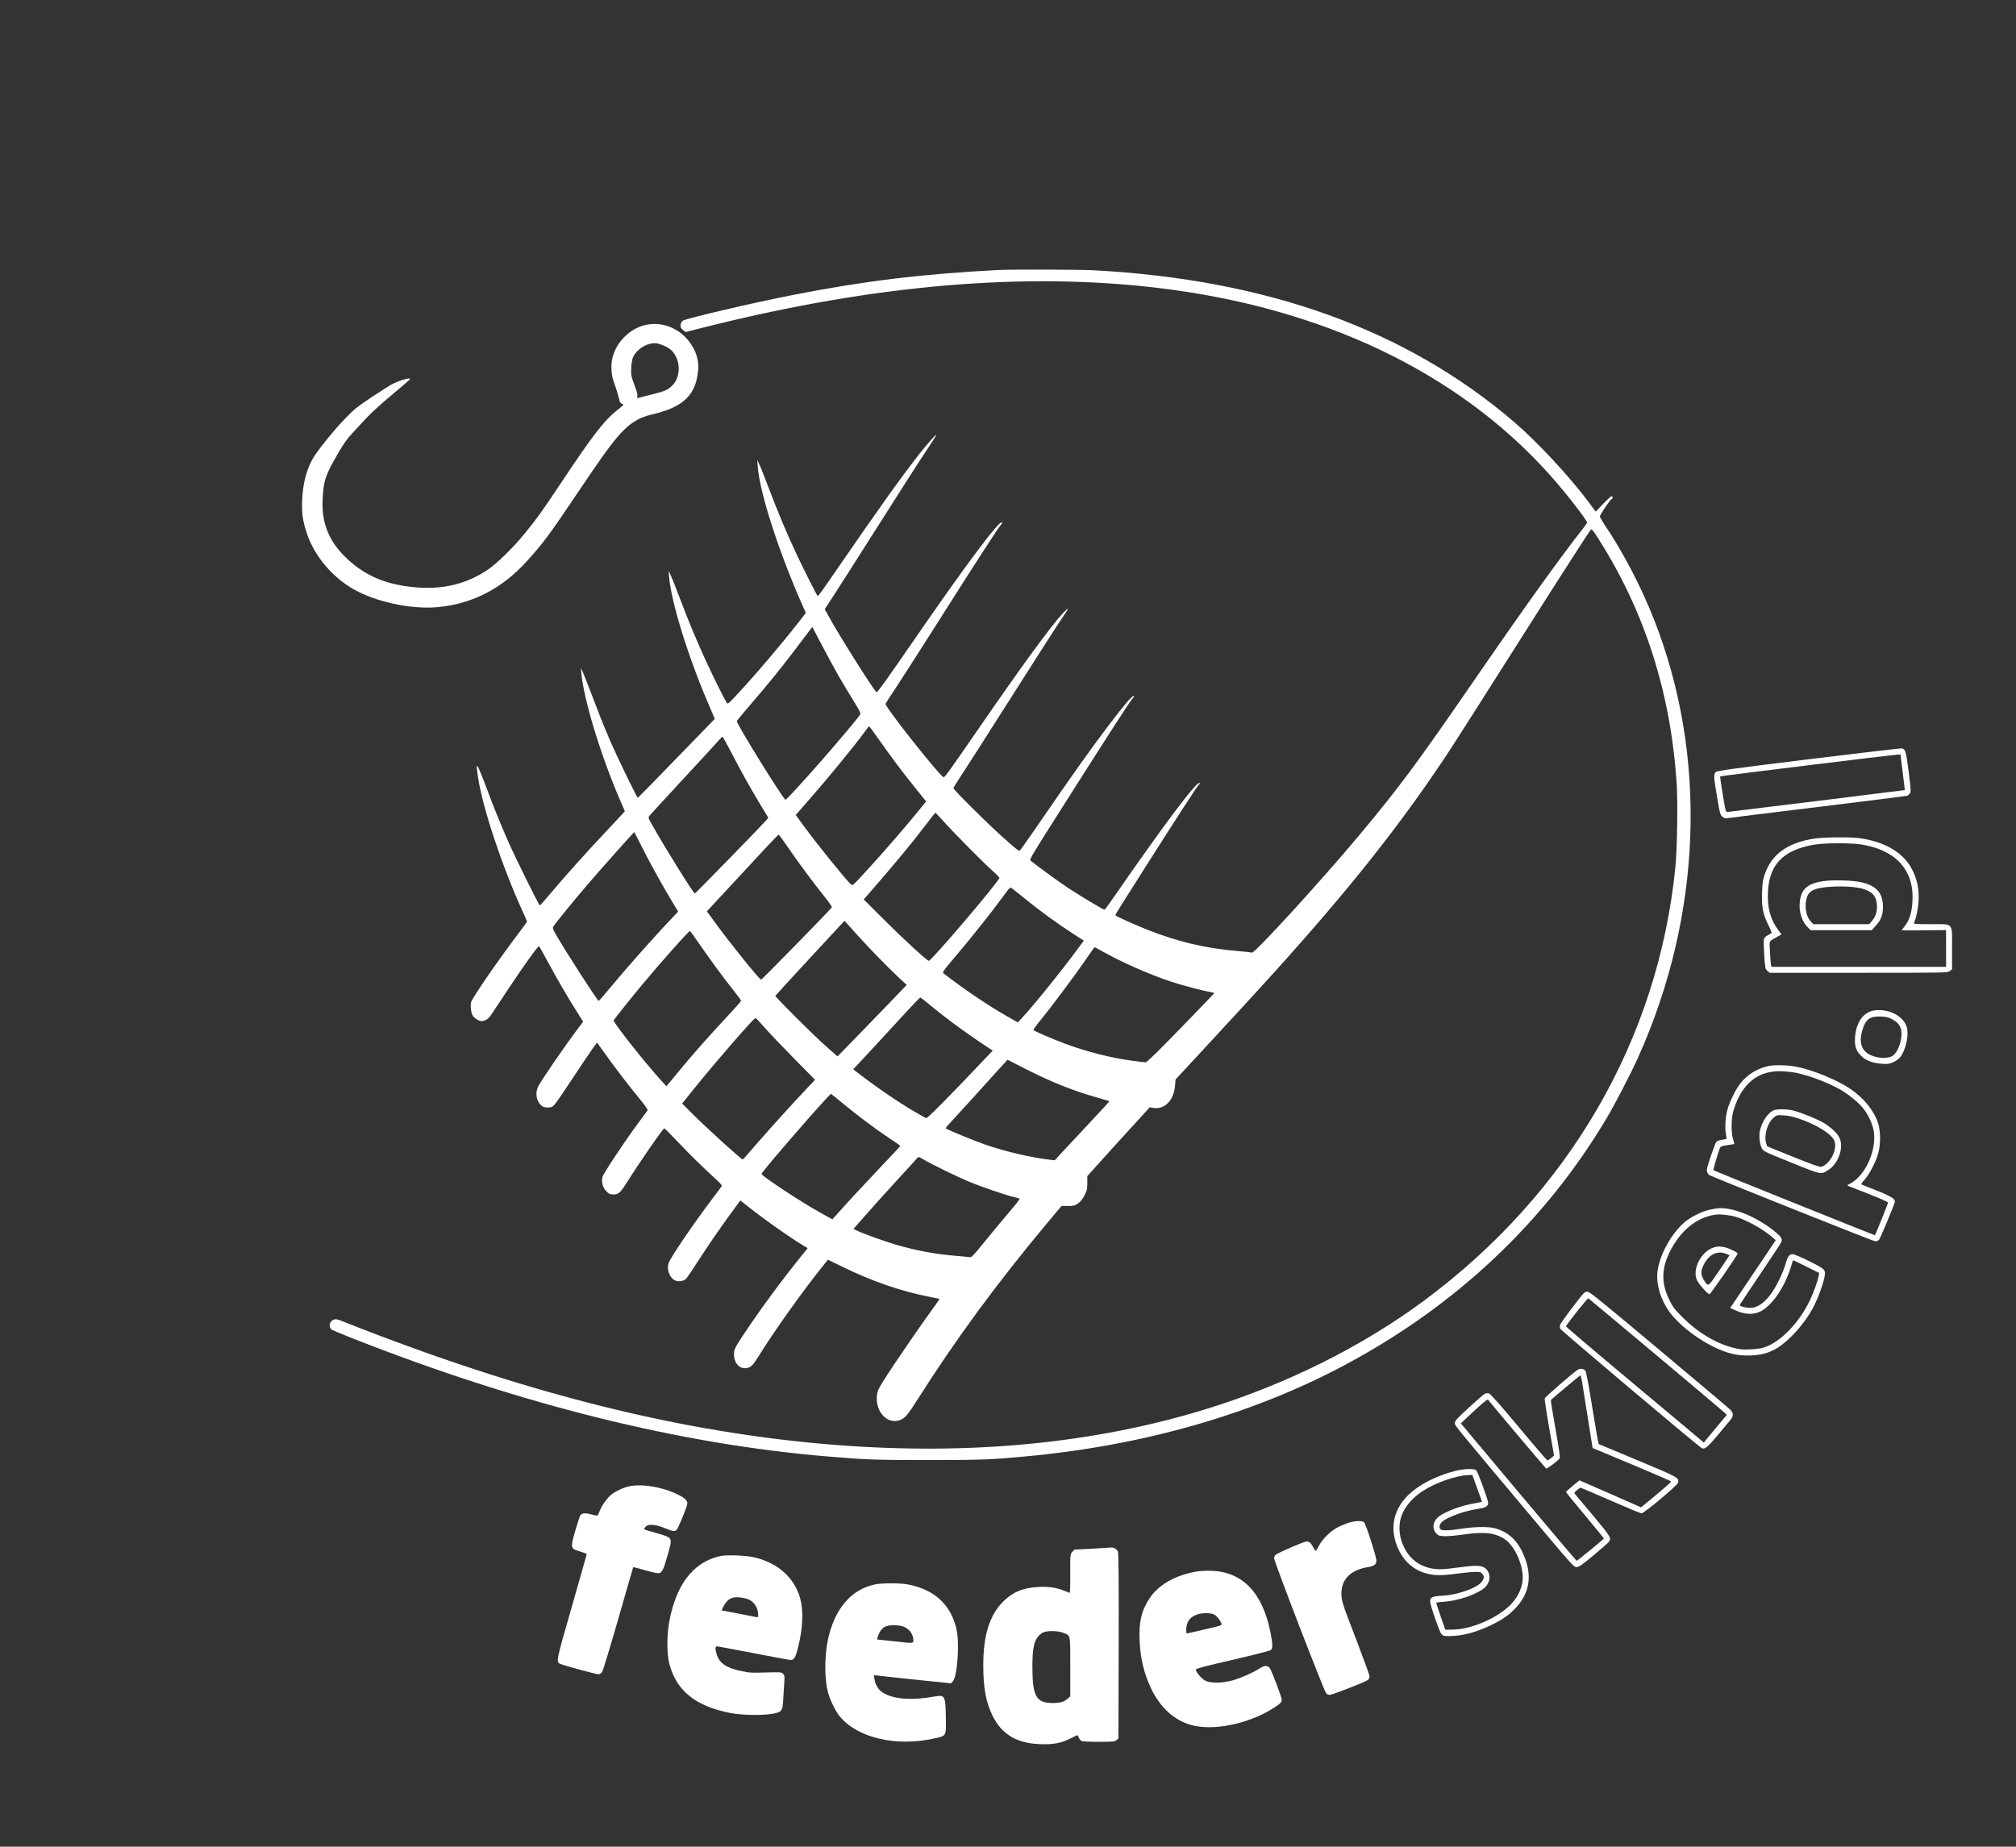 <?xml version="1.0" standalone="no"?>

<!DOCTYPE svg PUBLIC "-//W3C//DTD SVG 20010904//EN"

        "http://www.w3.org/TR/2001/REC-SVG-20010904/DTD/svg10.dtd">

<svg version="1.0" xmlns="http://www.w3.org/2000/svg"

     width="2364pt" height="2166pt" viewBox="0 0 2364 2166"

     preserveAspectRatio="xMidYMid meet">

    <rect x="0" y="0" width="2364" height="2166" fill="#333333" stroke="none"/>

    <g transform="translate(0,2166) scale(0.1,-0.1)"

       fill="#ffffff" stroke="none">

        <path d="M11700 18493 c-895 -47 -1569 -129 -2409 -294 -453 -89 -1225 -269

-1281 -299 -21 -11 -34 -47 -28 -76 1 -9 15 -26 30 -37 l28 -21 287 72 c1941

483 3682 631 5243 446 1928 -228 3523 -988 4600 -2190 177 -197 440 -534 440

-562 0 -6 -17 -32 -38 -59 -274 -347 -697 -937 -1317 -1838 -640 -930 -848

-1210 -1315 -1770 -436 -522 -1230 -1392 -1260 -1379 -8 4 -86 13 -174 20

-376 32 -694 108 -1051 249 -173 69 -375 160 -375 170 0 12 28 57 370 595 393

619 597 932 613 942 6 4 8 10 4 14 -30 30 -415 -484 -1041 -1388 -37 -54 -70

-98 -75 -98 -15 0 -291 166 -436 262 -119 80 -343 243 -432 315 -13 10 30 82

273 465 671 1059 909 1426 932 1445 9 7 12 16 8 20 -13 13 -118 -109 -290

-337 -237 -314 -379 -513 -895 -1263 -79 -114 -147 -210 -152 -213 -13 -7 -32

7 -204 160 -172 153 -575 553 -575 572 0 6 49 85 109 175 59 90 269 418 466

729 373 588 683 1071 741 1153 45 62 29 60 -32 -5 -138 -147 -483 -620 -1009

-1383 -318 -462 -378 -545 -390 -541 -46 13 -693 831 -681 861 3 8 49 81 104

162 54 81 263 407 464 723 545 860 771 1208 791 1221 5 4 8 12 5 19 -16 49

-428 -502 -1036 -1385 -293 -426 -421 -605 -432 -605 -20 0 -442 669 -568 900

l-41 75 98 150 c54 83 258 402 453 710 367 579 511 804 664 1035 49 74 91 140

93 145 11 29 -105 -99 -203 -225 -210 -269 -458 -616 -929 -1300 -239 -347

-254 -367 -260 -360 -14 17 -150 287 -230 455 -126 267 -238 532 -341 806 -47

124 -96 250 -111 280 l-25 54 5 -75 c23 -312 254 -1025 539 -1662 l25 -57 -77

-100 c-210 -269 -505 -616 -731 -859 -97 -105 -106 -113 -118 -95 -21 27 -141

267 -225 448 -112 239 -227 513 -321 765 -47 124 -97 250 -111 280 l-26 55 6

-70 c23 -288 217 -920 451 -1468 l85 -199 -114 -117 c-62 -64 -264 -271 -448

-461 -184 -190 -337 -346 -341 -348 -3 -1 -58 105 -121 235 -178 364 -271 580

-413 958 -46 121 -94 245 -108 275 l-26 55 5 -55 c30 -320 227 -967 457 -1500

l54 -125 -46 -51 c-25 -27 -120 -128 -209 -224 -201 -213 -466 -509 -619 -692

-64 -76 -119 -138 -123 -138 -10 0 -286 558 -373 755 -87 197 -176 418 -254

628 -30 81 -67 175 -83 210 -34 74 -37 59 -15 -88 53 -355 274 -1022 514

-1554 34 -74 61 -137 61 -141 0 -3 -48 -69 -106 -146 -220 -289 -538 -750

-550 -800 -11 -43 1 -133 23 -162 10 -15 37 -36 58 -46 35 -17 42 -18 79 -5

31 11 49 27 77 69 20 30 108 163 196 295 187 282 355 517 365 507 3 -4 49 -86

101 -182 109 -202 232 -414 340 -584 l75 -120 -57 -75 c-148 -196 -421 -593

-467 -678 -41 -78 -28 -173 32 -228 21 -20 37 -25 76 -25 43 0 54 4 80 32 17

18 115 161 218 318 103 157 209 313 234 348 l47 63 96 -133 c132 -184 266

-359 395 -516 70 -84 106 -137 102 -145 -5 -6 -53 -73 -108 -147 -163 -219

-415 -600 -422 -637 -12 -64 5 -124 46 -165 32 -33 44 -38 82 -38 60 0 82 19

153 132 156 247 429 643 445 643 5 0 78 -73 162 -162 134 -142 292 -296 466

-456 32 -29 50 -53 45 -60 -4 -7 -48 -66 -98 -132 -215 -282 -504 -705 -525

-770 -24 -73 10 -169 71 -201 42 -21 104 -13 135 18 12 13 76 107 142 210 123

191 273 408 415 601 l79 107 56 -45 c194 -156 502 -375 680 -483 l53 -32 -119

-148 c-165 -205 -394 -513 -543 -732 -190 -280 -202 -300 -202 -363 0 -104 63

-175 145 -164 50 7 76 31 135 126 192 312 548 809 797 1116 l24 30 178 -87

c353 -171 678 -283 1014 -349 63 -12 116 -23 118 -24 1 -1 -64 -94 -145 -206

-81 -112 -242 -346 -359 -519 -167 -249 -214 -326 -224 -369 -48 -201 103

-389 264 -327 60 23 89 58 212 251 440 695 933 1365 1510 2055 l171 205 76 0

c68 0 80 3 119 30 29 21 53 51 75 94 29 56 33 72 33 144 l0 82 162 180 c88 99

253 281 366 403 l204 224 44 -7 c133 -20 238 89 253 262 l6 72 221 238 c505

546 741 802 949 1033 868 963 1447 1692 1992 2510 102 154 245 377 998 1565

369 582 693 1086 710 1103 10 11 27 -9 89 -108 545 -858 847 -1805 917 -2870

15 -229 6 -761 -15 -980 -202 -2021 -1246 -3823 -2944 -5083 -730 -541 -1614

-982 -2552 -1272 -1304 -403 -2760 -546 -4335 -424 -1803 139 -3655 602 -5792

1449 -72 29 -86 31 -111 21 -51 -21 -62 -85 -21 -118 8 -5 118 -51 244 -101

1973 -777 3841 -1242 5580 -1386 438 -37 558 -41 1170 -41 615 0 721 4 1125

41 1384 126 2666 491 3755 1071 1306 696 2349 1678 3075 2898 95 159 285 526

367 708 753 1672 821 3539 186 5147 -152 384 -355 774 -575 1102 -32 48 -58

93 -58 100 0 18 119 196 136 202 17 7 19 36 2 36 -7 0 -52 -41 -100 -90 l-86

-91 -85 114 c-218 293 -600 704 -867 933 -1267 1087 -2895 1675 -4935 1784

-167 9 -976 11 -1125 3z m-1871 -4753 c45 -78 123 -209 175 -293 80 -129 92

-155 82 -169 -105 -150 -849 -998 -875 -998 -24 0 -571 883 -571 922 0 4 71

90 158 191 232 270 374 446 560 693 l167 221 112 -213 c61 -117 148 -276 192

-354z m472 -747 c144 -205 291 -402 436 -580 l123 -153 -87 -107 c-135 -169

-414 -490 -603 -696 -169 -185 -172 -188 -192 -170 -58 52 -408 485 -561 696

l-86 118 142 162 c240 274 541 641 667 814 25 35 48 63 52 63 3 0 53 -66 109

-147z m-1725 -160 c122 -236 210 -393 335 -602 l99 -163 -32 -37 c-59 -67

-823 -851 -830 -851 -16 0 -350 536 -497 798 -52 91 -52 92 -34 115 10 13 180

198 378 412 198 214 385 417 415 451 30 34 58 63 62 63 3 1 50 -83 104 -186z

m2494 -813 c126 -140 459 -476 564 -570 47 -41 85 -80 85 -86 3 -34 -796 -974

-828 -974 -19 0 -300 258 -519 477 l-244 243 39 44 c328 377 528 618 698 843

55 73 102 132 105 130 3 -1 48 -49 100 -107z m-3555 -270 c97 -194 224 -424

342 -624 l95 -158 -44 -47 c-206 -214 -541 -591 -742 -833 -77 -93 -142 -168

-145 -168 -15 0 -401 600 -511 794 -29 52 -31 61 -20 80 24 40 240 304 406

498 151 176 536 608 541 608 2 0 37 -68 78 -150z m1716 -16 c106 -157 316

-441 442 -597 57 -70 85 -113 80 -121 -16 -27 -818 -846 -828 -846 -20 1 -352

412 -539 668 l-97 133 248 267 c137 147 324 349 417 450 93 100 172 182 177

182 4 0 49 -61 100 -136z m2803 -627 c166 -135 374 -286 553 -401 l122 -79

-60 -81 c-187 -256 -524 -674 -661 -821 l-53 -57 -135 77 c-218 124 -517 327

-739 501 -12 9 12 42 129 180 182 213 428 522 556 697 97 132 99 134 120 118

12 -9 87 -69 168 -134z m-1992 -402 c150 -166 354 -376 496 -510 l94 -87 -49

-52 c-55 -58 -234 -244 -545 -564 l-217 -223 -138 122 c-151 134 -596 577

-591 589 2 4 163 180 358 391 459 496 453 490 455 487 1 -2 63 -70 137 -153z

m-1841 -117 c123 -179 277 -389 400 -544 49 -62 89 -116 89 -121 0 -6 -42 -55

-92 -109 -287 -308 -468 -512 -657 -742 l-126 -153 -49 53 c-195 213 -581 701

-570 721 13 21 234 298 338 422 218 262 541 625 556 625 4 0 54 -68 111 -152z

m4730 -89 c218 -123 544 -267 789 -349 134 -45 394 -114 473 -125 26 -4 47

-11 45 -15 -2 -4 -178 -188 -393 -409 -265 -273 -396 -401 -410 -401 -12 0

-75 7 -140 16 -258 33 -554 108 -810 204 -132 49 -354 145 -367 158 -3 4 34

57 84 117 128 156 418 545 532 713 54 78 99 142 102 142 2 0 45 -23 95 -51z

m-2018 -633 c157 -131 383 -299 569 -423 l159 -106 -63 -66 c-447 -472 -703

-731 -717 -726 -9 3 -68 36 -131 73 -197 114 -483 311 -700 481 l-25 20 46 48

c58 61 388 418 583 631 82 89 153 162 158 162 5 0 59 -42 121 -94z m-1952

-253 c52 -60 207 -223 345 -363 l252 -255 -81 -85 c-194 -205 -442 -480 -596

-657 -91 -106 -168 -193 -171 -193 -19 1 -440 384 -608 553 l-103 104 152 189

c247 306 689 814 708 814 5 0 51 -48 102 -107z m3050 -483 c313 -160 564 -261

844 -340 83 -24 152 -44 154 -46 2 -2 -97 -110 -220 -241 -123 -131 -268 -286

-322 -345 l-99 -107 -46 5 c-233 27 -528 96 -761 176 -130 45 -454 178 -469

192 -3 4 6 19 20 34 150 162 497 544 586 645 63 70 115 127 116 127 2 0 90

-45 197 -100z m-2135 -406 c160 -134 406 -318 561 -420 67 -43 121 -82 120

-85 -1 -4 -106 -117 -233 -250 -217 -229 -408 -436 -516 -558 l-48 -53 -140

78 c-224 124 -690 431 -690 455 0 25 794 939 815 939 3 0 61 -48 131 -106z

m956 -665 c92 -55 381 -196 519 -254 143 -61 447 -165 542 -186 32 -7 60 -16

63 -20 3 -5 -52 -75 -122 -156 -69 -81 -197 -235 -283 -341 -139 -172 -159

-192 -181 -188 -14 3 -86 10 -160 16 -237 19 -455 59 -705 131 -134 39 -393

133 -463 168 l-34 17 147 167 c80 92 244 273 363 403 119 130 224 244 232 255

20 24 21 24 82 -12z"/>

        <path d="M7551 17844 c-177 -48 -329 -205 -370 -384 -20 -84 -13 -198 15 -275

27 -73 60 -181 69 -227 3 -15 14 -29 26 -33 11 -4 19 -10 17 -15 -2 -5 -38

-36 -80 -69 -142 -112 -281 -292 -633 -821 -241 -362 -291 -432 -454 -632

-125 -153 -322 -344 -422 -411 -250 -166 -514 -231 -831 -207 -368 28 -637

147 -862 380 -178 185 -255 389 -243 650 10 222 32 288 188 555 58 100 103

163 158 221 42 44 116 125 166 179 49 54 180 174 290 265 110 92 206 174 214

183 12 15 11 17 -6 17 -32 0 -124 -30 -185 -61 -32 -16 -145 -87 -251 -158

-174 -117 -205 -141 -318 -259 -121 -126 -273 -312 -352 -430 -84 -127 -136

-313 -144 -518 -6 -153 5 -233 52 -381 93 -286 324 -552 605 -693 269 -135

659 -210 946 -180 403 41 746 221 1035 541 193 215 256 299 572 769 291 432

377 553 479 675 134 161 251 238 414 274 50 10 131 35 180 53 236 89 341 226

361 473 11 135 -46 277 -156 386 -128 127 -312 178 -480 133z m239 -241 c69

-30 105 -64 137 -128 53 -102 38 -247 -33 -325 -55 -60 -87 -76 -244 -115 -80

-20 -153 -38 -164 -42 -16 -4 -18 -1 -12 20 4 17 -7 60 -35 133 -39 105 -41

113 -37 199 3 57 11 104 22 127 47 99 177 175 276 161 19 -3 60 -16 90 -30z"/>

        <path d="M21212 12755 c-894 -110 -1076 -135 -1092 -150 -27 -25 -26 -54 15

-295 32 -189 36 -207 61 -228 21 -19 34 -22 63 -18 20 4 497 62 1061 131 564

69 1033 128 1043 131 10 3 24 16 33 28 13 21 12 46 -15 255 -30 237 -37 263

-79 273 -9 3 -500 -55 -1090 -127z m1099 -152 c15 -115 25 -209 25 -210 -2 -2

-2005 -249 -2076 -256 -24 -2 -25 -1 -59 206 -19 114 -32 209 -30 211 6 5

2028 253 2074 255 l41 1 25 -207z"/>

        <path d="M21275 11824 c-313 -48 -502 -184 -581 -419 -23 -67 -28 -103 -32

-216 -6 -168 11 -253 73 -377 24 -47 41 -90 39 -94 -3 -5 -23 -17 -45 -28 -25

-13 -41 -29 -45 -47 -4 -14 -2 -99 4 -187 10 -155 11 -161 37 -183 l26 -23

1043 0 c1040 0 1043 0 1070 21 l26 20 0 243 c0 314 24 286 -249 286 -190 0

-203 1 -196 18 26 60 47 161 52 252 8 138 -13 245 -69 359 -99 205 -318 338

-623 380 -106 15 -421 12 -530 -5z m551 -69 c155 -27 255 -64 356 -131 172

-115 257 -300 244 -529 -8 -146 -33 -225 -97 -306 -16 -20 -29 -38 -29 -40 0

-2 117 -3 260 -1 l260 3 0 -216 0 -215 -1024 0 -1024 0 -6 28 c-2 15 -8 82

-11 149 -8 137 -17 118 88 177 l47 27 -35 47 c-85 110 -125 239 -125 402 0

360 171 544 558 605 124 19 427 19 538 0z"/>

        <path d="M21428 11330 c-224 -21 -308 -88 -324 -255 -11 -116 29 -233 104

-302 l25 -23 357 0 358 0 51 56 c58 63 81 125 81 216 0 168 -79 254 -269 293

-88 18 -275 25 -383 15z m352 -81 c126 -20 198 -67 219 -144 25 -92 8 -181

-46 -245 l-35 -40 -327 0 -327 0 -27 28 c-54 56 -77 160 -57 257 15 75 48 108

126 131 99 29 332 36 474 13z"/>

        <path d="M21982 9809 c-131 -17 -218 -139 -230 -322 -6 -97 13 -153 73 -212

54 -55 135 -85 241 -92 72 -5 88 -3 136 19 33 15 66 40 83 62 62 81 100 254

76 343 -36 133 -206 224 -379 202z m208 -105 c92 -49 122 -117 102 -232 -13

-81 -55 -165 -94 -193 -61 -44 -206 -33 -293 22 -84 53 -106 149 -65 282 38

123 89 159 215 154 66 -3 90 -8 135 -33z"/>

        <path d="M20732 9155 c-134 -30 -248 -103 -329 -209 -56 -74 -125 -217 -148

-305 -22 -85 -30 -214 -17 -281 6 -30 9 -56 7 -58 -1 -1 -26 -7 -55 -11 -32

-5 -59 -16 -66 -26 -7 -10 -36 -87 -65 -172 -45 -136 -50 -157 -39 -183 6 -16

17 -31 23 -33 301 -128 1928 -777 1947 -777 15 0 34 8 44 18 16 19 186 427

186 449 0 40 -66 74 -378 194 -23 9 -23 10 22 62 56 63 126 195 157 297 33

105 33 266 2 365 -47 148 -168 297 -327 404 -152 103 -422 215 -616 256 -108

23 -271 28 -348 10z m333 -79 c153 -32 367 -113 508 -192 95 -53 218 -153 273

-221 62 -78 111 -183 126 -270 37 -221 -99 -524 -274 -614 -38 -19 -41 -23

-23 -30 11 -5 120 -47 243 -95 122 -48 222 -92 222 -99 0 -11 -147 -375 -154

-383 -4 -3 -1885 754 -1894 763 -5 5 63 234 79 266 5 10 27 19 56 23 26 4 62

9 79 12 l32 6 -16 56 c-25 89 -22 249 7 342 97 315 289 468 571 455 52 -2 127

-11 165 -19z"/>

        <path d="M20795 8636 c-63 -29 -130 -126 -156 -229 -15 -63 -7 -163 19 -212

20 -39 22 -40 346 -171 363 -147 346 -143 438 -85 117 75 182 265 127 378 -26

54 -111 132 -196 179 -80 45 -257 116 -344 138 -78 19 -193 20 -234 2z m295

-95 c211 -71 386 -180 420 -261 41 -98 -52 -280 -156 -306 -15 -4 -125 35

-327 117 l-305 123 -13 43 c-25 92 16 230 88 293 36 32 38 32 117 28 55 -3

112 -15 176 -37z"/>

        <path d="M20115 7484 c-11 -2 -45 -9 -75 -15 -73 -14 -201 -77 -272 -133 -167

-133 -315 -403 -334 -607 -12 -142 40 -313 140 -453 101 -141 306 -306 506

-406 174 -87 294 -115 457 -108 192 9 316 69 479 232 102 103 197 233 259 355

44 89 101 243 116 316 21 104 21 104 -171 200 -94 47 -182 85 -198 85 -40 0

-59 -26 -83 -111 -11 -41 -42 -121 -70 -178 -105 -221 -226 -341 -345 -341

-52 0 -124 18 -124 32 0 4 108 168 241 364 132 196 244 365 248 377 13 33 -2

60 -61 109 -227 192 -541 316 -713 282z m234 -95 c122 -33 324 -145 435 -241

l39 -34 -267 -397 -267 -398 68 -31 c98 -45 199 -50 277 -15 138 64 289 279

363 517 14 47 27 86 28 88 2 2 71 -31 155 -73 l152 -76 -6 -35 c-12 -63 -57

-188 -100 -280 -125 -263 -338 -487 -528 -554 -45 -16 -95 -24 -173 -27 -95

-4 -124 -1 -208 21 -199 51 -410 178 -583 351 -98 98 -117 123 -158 206 -102

206 -95 385 21 599 124 229 308 373 518 403 50 8 156 -3 234 -24z"/>

        <path d="M20063 7015 c-133 -67 -216 -252 -166 -366 22 -49 127 -169 149 -169

11 0 315 438 330 476 3 6 -28 26 -68 44 -101 47 -174 51 -245 15z m177 -61

l41 -16 -17 -27 c-9 -14 -64 -95 -121 -179 -117 -171 -111 -168 -165 -83 -33

53 -36 98 -8 160 61 134 161 188 270 145z"/>

        <path d="M18577 6498 c-28 -22 -277 -352 -283 -377 -4 -13 -3 -34 2 -46 8 -21

1631 -1390 1661 -1402 35 -14 67 13 190 159 70 84 138 165 151 182 31 42 28

76 -10 113 -18 18 -395 336 -838 707 -602 505 -811 676 -831 676 -14 0 -33 -6

-42 -12z m838 -726 c429 -360 792 -666 807 -681 l27 -26 -135 -162 -135 -163

-253 213 c-139 116 -503 421 -809 677 -306 256 -555 469 -554 473 6 23 253

334 262 329 5 -3 361 -300 790 -660z"/>

        <path d="M18499 5593 c-70 -48 -379 -317 -385 -335 -3 -11 20 -166 52 -345

l57 -326 -34 -28 c-19 -16 -38 -28 -44 -28 -5 0 -156 175 -335 390 -210 252

-333 391 -349 395 -13 4 -34 3 -47 -2 -12 -5 -97 -78 -188 -162 -142 -131

-166 -157 -166 -182 0 -32 -48 26 904 -1108 469 -559 490 -582 522 -582 29 0

58 20 192 131 86 72 167 142 180 156 44 48 36 62 -175 314 -109 130 -205 244

-213 253 -13 16 -11 21 20 47 19 16 39 29 45 29 5 0 163 -67 351 -150 188 -82

351 -150 363 -150 30 0 420 327 428 359 14 58 5 63 -472 262 -247 104 -454

190 -458 191 -4 2 -38 193 -75 426 -45 281 -73 427 -82 436 -25 25 -63 28 -91

9z m51 -130 c6 -38 37 -230 68 -427 l57 -360 460 -192 c252 -106 460 -196 461

-200 2 -8 -86 -85 -297 -258 l-56 -46 -361 159 -361 158 -78 -64 c-43 -36 -79

-68 -80 -72 -2 -3 99 -127 223 -275 124 -147 223 -270 221 -273 -33 -32 -314

-262 -319 -260 -4 1 -311 364 -683 807 l-675 805 58 55 c167 158 254 233 260

224 16 -24 674 -804 683 -809 9 -6 131 86 158 119 7 9 -6 106 -49 346 -33 183

-57 336 -54 339 18 19 340 289 346 290 3 1 11 -29 18 -66z"/>

        <path d="M17095 4414 c-114 -25 -243 -72 -355 -130 -366 -190 -490 -492 -334

-812 65 -133 177 -228 314 -265 99 -28 175 -29 345 -7 88 12 191 22 229 23 60

1 71 -2 87 -22 23 -28 24 -43 4 -80 -40 -78 -278 -167 -475 -178 -117 -6 -140

-17 -140 -67 0 -43 109 -356 133 -383 18 -20 30 -23 91 -23 148 0 312 43 485

126 137 65 217 121 296 206 178 190 199 418 63 681 -69 132 -171 216 -309 252

-76 21 -242 18 -389 -5 -143 -23 -231 -25 -248 -8 -19 19 -14 57 12 83 57 57

266 134 421 156 96 14 125 31 125 73 0 32 -118 356 -138 379 -19 22 -115 22

-217 1z m227 -211 c32 -86 57 -157 55 -159 -1 -1 -43 -9 -93 -18 -149 -25

-328 -92 -407 -150 -72 -53 -89 -141 -38 -198 26 -29 35 -33 97 -36 39 -2 130

6 207 17 251 38 382 25 497 -49 133 -86 240 -346 211 -512 -16 -93 -62 -180

-132 -254 -155 -160 -462 -295 -683 -298 l-88 -1 -54 155 c-29 85 -53 158 -53

161 -1 3 41 9 92 12 163 11 372 82 467 157 74 59 88 158 32 221 -41 45 -96 53

-256 33 -72 -8 -165 -20 -206 -25 -231 -28 -414 64 -505 252 -44 92 -58 164

-53 261 9 148 109 295 277 403 150 97 388 179 531 184 l45 1 57 -157z"/>

        <path d="M7374 4226 c-67 -15 -150 -54 -203 -95 -47 -35 -115 -130 -137 -188

-9 -27 -21 -52 -25 -57 -4 -4 -32 -1 -62 8 -79 23 -123 21 -141 -6 -8 -13 -35

-96 -61 -185 -58 -203 -57 -206 58 -241 42 -13 77 -26 77 -31 0 -4 -79 -281

-175 -617 -190 -661 -188 -649 -127 -673 65 -25 424 -122 443 -119 12 2 30 14

40 28 10 14 95 295 190 625 94 330 173 602 174 603 2 2 67 -14 145 -37 78 -22

149 -37 158 -34 38 14 52 42 98 204 63 222 69 209 -125 266 -78 22 -145 43

-147 46 -2 2 4 15 15 28 30 37 111 32 227 -15 101 -40 111 -41 137 -21 19 13

127 279 127 310 0 29 -20 54 -64 80 -178 104 -457 159 -622 121z"/>

        <path d="M15830 3804 c-30 -8 -89 -31 -130 -51 -91 -44 -192 -141 -235 -225

-17 -32 -33 -58 -37 -58 -4 0 -17 18 -27 39 -28 53 -48 71 -80 71 -30 0 -335

-132 -363 -157 -10 -9 -18 -27 -18 -39 0 -39 589 -1567 612 -1587 11 -9 29

-17 40 -17 29 0 426 155 449 176 10 9 19 28 19 41 0 13 -67 198 -149 412 -176

456 -181 473 -181 565 0 164 111 273 311 305 72 12 99 32 99 75 0 49 -126 438

-146 453 -23 17 -94 16 -164 -3z"/>

        <path d="M12806 3495 l-209 -11 -24 -28 c-24 -28 -24 -29 -23 -255 1 -124 -2

-225 -7 -224 -4 1 -35 14 -69 27 -84 35 -190 50 -304 42 -180 -11 -295 -60

-406 -170 -160 -161 -234 -396 -234 -748 0 -260 30 -428 105 -584 107 -223

282 -330 555 -341 154 -7 253 11 360 65 41 20 78 38 81 40 4 1 12 -11 19 -28

7 -17 21 -35 31 -40 10 -6 101 -10 202 -10 167 0 187 2 208 19 l24 19 3 1084

c2 760 -1 1091 -9 1109 -11 28 -48 50 -77 48 -9 -1 -111 -7 -226 -14z m-345

-984 c96 -37 89 -7 89 -401 l0 -347 -22 -20 c-50 -45 -89 -57 -183 -58 -194 0

-238 76 -239 420 0 213 18 307 70 364 18 21 48 43 66 48 56 18 163 15 219 -6z"/>

        <path d="M8414 3401 c-296 -80 -487 -337 -566 -760 -30 -161 -29 -382 1 -496

83 -317 305 -496 714 -577 132 -26 375 -30 496 -9 107 19 117 31 125 162 3 57

9 145 12 195 6 84 4 94 -14 112 -20 20 -29 20 -204 15 -160 -5 -195 -3 -282

16 -177 36 -260 93 -292 197 -19 64 -18 94 3 94 9 0 202 -36 429 -80 226 -44

422 -80 436 -80 40 0 57 30 87 151 55 217 64 417 26 564 -46 180 -173 333

-345 418 -134 66 -232 88 -410 93 -121 3 -157 1 -216 -15z m339 -492 c80 -21

137 -99 137 -188 0 -29 -3 -33 -22 -28 -13 3 -109 22 -215 42 l-192 37 23 47

c54 104 124 128 269 90z"/>

        <path d="M14017 3225 c-244 -46 -432 -155 -535 -309 -96 -143 -128 -275 -119

-495 8 -205 51 -388 132 -560 110 -231 276 -381 480 -436 251 -66 643 11 927

182 99 59 128 85 128 115 0 34 -120 349 -143 376 -27 30 -61 28 -116 -7 -75

-48 -210 -108 -306 -137 -124 -37 -269 -40 -333 -6 -44 23 -114 107 -109 131

1 10 128 43 432 113 255 59 437 106 448 115 22 21 22 67 -3 195 -91 474 -327

722 -695 734 -70 2 -139 -2 -188 -11z m218 -501 c32 -15 76 -69 88 -109 6 -19

-7 -23 -181 -63 -103 -23 -197 -45 -209 -48 -22 -6 -23 -3 -23 42 1 122 84

191 233 193 35 1 73 -6 92 -15z"/>

        <path d="M10254 3075 c-280 -61 -474 -295 -548 -660 -38 -188 -38 -438 0 -593

22 -89 84 -221 134 -285 205 -260 669 -370 1122 -266 138 32 132 21 129 245

-3 253 -11 267 -128 246 -275 -50 -492 -33 -615 48 -52 34 -86 93 -95 162 l-6

41 34 -5 c19 -3 222 -25 453 -49 l418 -43 23 26 c51 60 78 442 42 604 -64 287

-252 465 -560 528 -94 20 -316 20 -403 1z m371 -509 c52 -31 84 -86 85 -143 0

-40 10 -40 -235 -13 -99 11 -183 20 -187 20 -4 0 -1 18 7 39 36 102 87 134

206 128 61 -3 86 -9 124 -31z"/>

    </g>

</svg>
